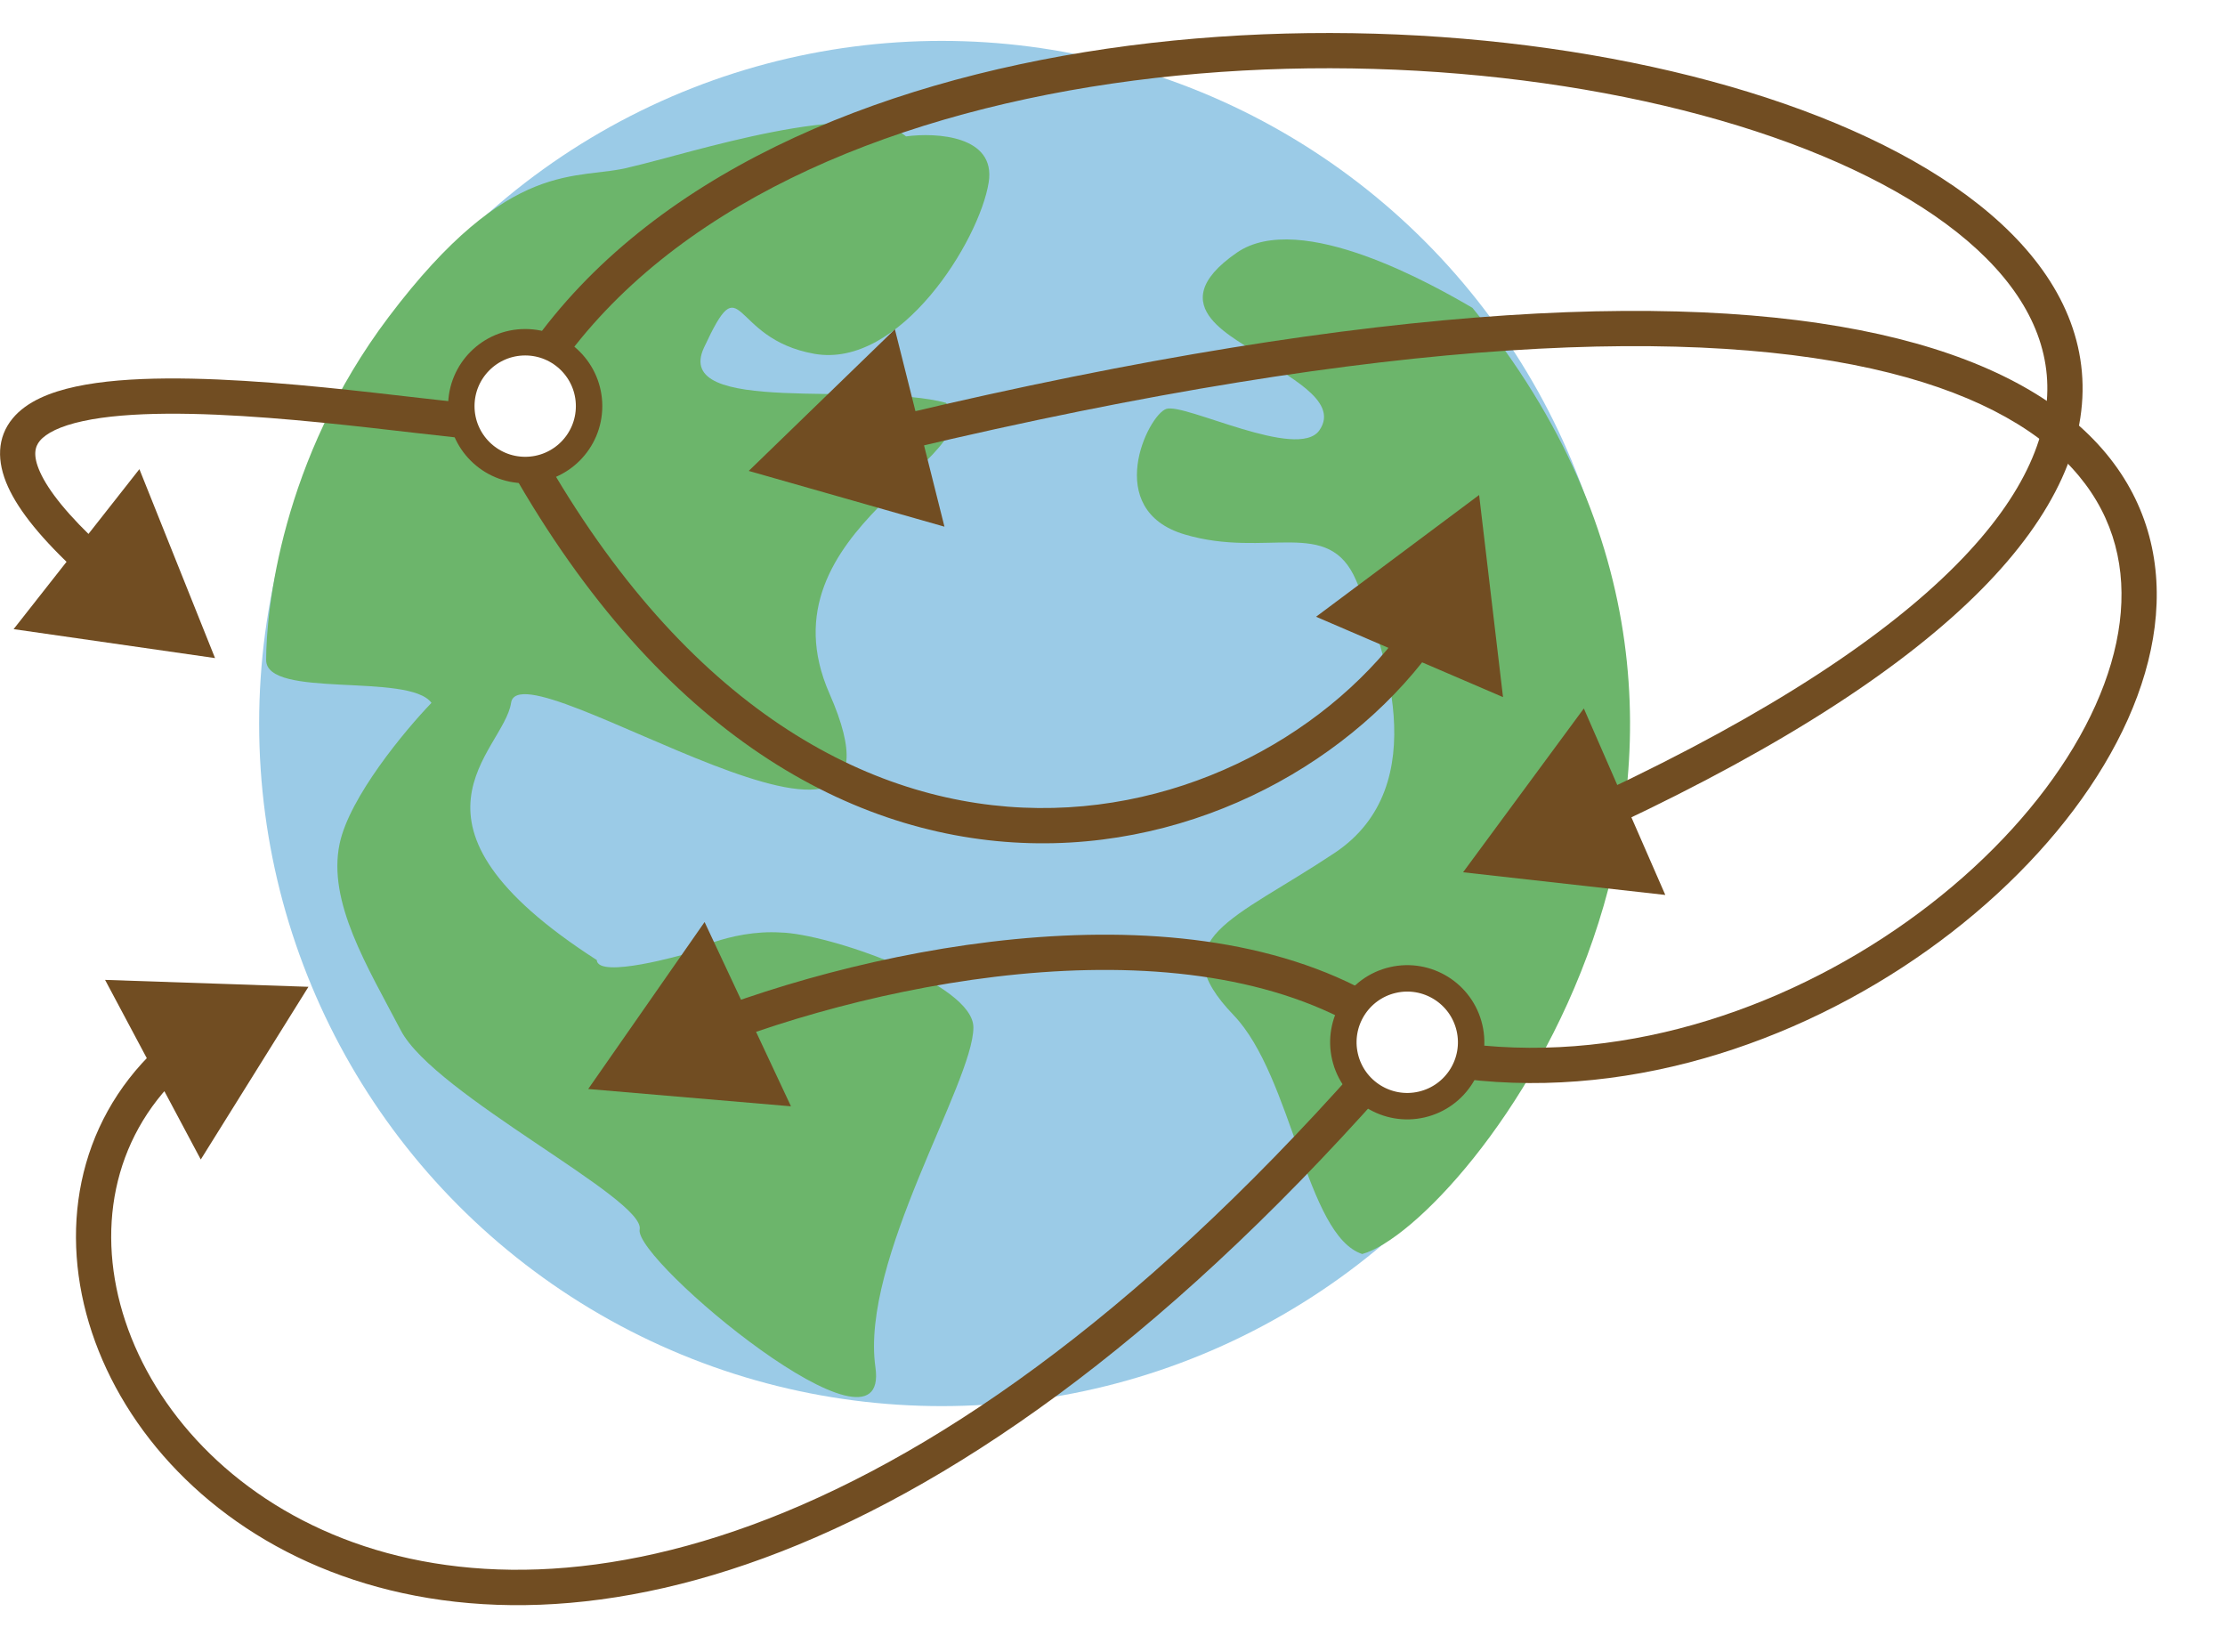 <svg width="505" height="375" viewBox="0 0 505 375" fill="none" xmlns="http://www.w3.org/2000/svg">
<circle cx="213.733" cy="164.194" r="154.916" fill="#9BCBE7"/>
<path d="M224.403 41.375C226.071 30.813 212.59 30.025 205.641 30.952C195.078 22.057 156.302 34.889 143.099 37.901C131.054 41.144 115.998 35.121 88.202 71.951C63.75 104.35 60.406 138.662 60.406 149.78C60.406 158.675 92.835 152.56 97.931 159.509C91.908 165.763 79.307 180.912 77.084 191.474C74.304 204.677 83.338 219.27 90.982 233.863C98.626 248.456 146.574 272.083 145.184 279.032C143.794 285.981 202.166 334.624 198.692 310.303C195.217 285.981 220.928 245.677 220.928 233.168C220.928 223.162 187.805 211.858 177.149 211.626C165.568 210.931 155.607 216.491 155.607 216.491C155.607 216.491 135.687 222.282 135.455 217.88C86.812 186.61 114.33 170.627 115.998 159.509C118.083 145.611 212.177 211.756 188.268 157.424C171.76 119.91 226.256 103.453 214.674 91.408C196.607 86.544 152.55 94.466 159.777 78.9C168.811 59.443 165.336 76.815 184.793 80.29C204.251 83.764 222.318 54.578 224.403 41.375Z" fill="#6CB56B"/>
<path d="M280.69 57.358C295.144 47.351 325.859 65.002 334.197 69.866C417.586 172.017 332.113 278.337 309.181 284.591C296.441 280.422 293.337 244.287 279.995 230.389C263.317 213.016 279.995 208.847 302.927 193.559C325.859 178.271 314.045 146.306 307.791 131.713C301.537 117.12 287.639 126.848 268.877 121.289C250.114 115.73 260.538 94.188 264.707 92.798C268.877 91.408 294.588 104.611 299.452 97.662C304.317 90.713 291.114 85.154 286.249 80.985C281.385 76.815 262.623 69.866 280.69 57.358Z" fill="#6CB56B"/>
<g filter="url(#filter0_d_308_47)">
<path d="M48.807 142.349L31.638 99.471L3.089 135.779L48.807 142.349ZM114.401 84.968C112.963 85.101 109.497 84.862 104.09 84.295C98.84 83.744 92.319 82.952 84.968 82.13C70.389 80.499 52.851 78.78 37.75 78.893C30.207 78.949 23.102 79.461 17.199 80.733C11.455 81.97 6.085 84.08 2.884 87.941C-0.69 92.251 -0.8 97.704 1.83 103.497C4.369 109.089 9.632 115.53 17.791 123.034L23.206 117.146C15.302 109.876 10.985 104.309 9.115 100.19C7.336 96.273 7.99 94.316 9.042 93.047C10.466 91.33 13.585 89.695 18.884 88.553C24.022 87.446 30.512 86.947 37.809 86.892C52.386 86.784 69.502 88.45 84.078 90.08C91.305 90.889 97.986 91.698 103.255 92.251C108.366 92.787 112.734 93.156 115.137 92.934L114.401 84.968Z" fill="#714D22"/>
</g>
<g filter="url(#filter1_d_308_47)">
<path d="M133.505 240.141L179.525 244.07L159.918 202.251L133.505 240.141ZM324.71 228.071C304.349 210.291 275.608 204.559 246.706 205.16C217.72 205.762 187.93 212.738 164.742 221.096L167.455 228.622C190.028 220.486 218.948 213.738 246.872 213.158C274.878 212.576 301.247 218.204 319.448 234.097L324.71 228.071Z" fill="#714D22"/>
</g>
<g filter="url(#filter2_d_308_47)">
<path d="M332.068 190.956L377.968 196.105L359.478 153.78L332.068 190.956ZM118.359 90.714C138.112 50.476 182.001 26.356 233.042 15.434C283.986 4.533 341.181 6.998 386.149 19.118C408.636 25.179 427.842 33.595 441.641 43.773C455.459 53.966 463.442 65.594 464.545 78.09C465.646 90.549 460.006 105.034 443.994 121.189C427.98 137.347 401.951 154.781 363.33 172.935L366.733 180.175C405.773 161.824 432.735 143.914 449.676 126.821C466.619 109.726 473.898 93.054 472.514 77.386C471.134 61.752 461.229 48.281 446.389 37.335C431.53 26.374 411.308 17.614 388.231 11.394C342.069 -1.048 283.586 -3.562 231.368 7.611C179.247 18.764 132.49 43.773 111.178 87.189L118.359 90.714Z" fill="#714D22"/>
</g>
<g filter="url(#filter3_d_308_47)">
<path d="M335.711 105.337L341.135 151.205L298.7 132.968L335.711 105.337ZM118.317 87.104C150.545 148.989 191.64 173.106 228.688 176.066C265.97 179.046 300.001 160.705 318.28 136.037L324.707 140.8C304.892 167.541 268.259 187.254 228.051 184.041C187.609 180.81 144.389 154.489 111.221 90.799L118.317 87.104Z" fill="#714D22"/>
</g>
<circle cx="119.202" cy="92.169" r="14.5" fill="white" stroke="#714D22" stroke-width="6"/>
<g filter="url(#filter4_d_308_47)">
<path d="M169.938 99.872L214.359 112.525L203.107 67.729L169.938 99.872ZM321.258 236.012C360.501 244.466 400.675 232.814 431.763 212.55C462.723 192.37 485.541 163.053 489.045 135.248C490.818 121.183 487.623 107.509 478.031 95.943C468.509 84.46 452.987 75.417 430.748 69.844C386.363 58.722 313.893 61.087 203.931 87.209L205.78 94.993C315.375 68.957 386.316 66.957 428.803 77.604C449.999 82.915 463.779 91.289 471.873 101.05C479.899 110.728 482.636 122.125 481.108 134.248C478.011 158.821 457.296 186.357 427.395 205.848C397.622 225.254 359.608 236.09 322.943 228.191L321.258 236.012Z" fill="#714D22"/>
</g>
<g filter="url(#filter5_d_308_47)">
<path d="M70.009 216.949L23.848 215.379L45.569 256.141L70.009 216.949ZM317.8 224.128C214.568 345.695 128.665 361.951 77.835 342.153C52.281 332.2 35.175 313.073 28.451 292.856C21.74 272.675 25.359 251.561 40.992 236.783L35.496 230.969C17.246 248.222 13.333 272.748 20.86 295.381C28.375 317.977 47.28 338.837 74.931 349.607C130.51 371.255 219.792 351.901 323.897 229.306L317.8 224.128Z" fill="#714D22"/>
</g>
<circle cx="319.398" cy="236.538" r="14.5" transform="rotate(166.909 319.398 236.538)" fill="white" stroke="#714D22" stroke-width="6"/>
<defs>
<filter id="filter0_d_308_47" x="0.01" y="78.888" width="115.127" height="70.462" filterUnits="userSpaceOnUse" color-interpolation-filters="sRGB">
<feFlood flood-opacity="0" result="BackgroundImageFix"/>
<feColorMatrix in="SourceAlpha" type="matrix" values="0 0 0 0 0 0 0 0 0 0 0 0 0 0 0 0 0 0 127 0" result="hardAlpha"/>
<feOffset dy="7"/>
<feComposite in2="hardAlpha" operator="out"/>
<feColorMatrix type="matrix" values="0 0 0 0 1 0 0 0 0 1 0 0 0 0 1 0 0 0 1 0"/>
<feBlend mode="normal" in2="BackgroundImageFix" result="effect1_dropShadow_308_47"/>
<feBlend mode="normal" in="SourceGraphic" in2="effect1_dropShadow_308_47" result="shape"/>
</filter>
<filter id="filter1_d_308_47" x="133.505" y="202.251" width="191.205" height="48.82" filterUnits="userSpaceOnUse" color-interpolation-filters="sRGB">
<feFlood flood-opacity="0" result="BackgroundImageFix"/>
<feColorMatrix in="SourceAlpha" type="matrix" values="0 0 0 0 0 0 0 0 0 0 0 0 0 0 0 0 0 0 127 0" result="hardAlpha"/>
<feOffset dy="7"/>
<feComposite in2="hardAlpha" operator="out"/>
<feColorMatrix type="matrix" values="0 0 0 0 1 0 0 0 0 1 0 0 0 0 1 0 0 0 1 0"/>
<feBlend mode="normal" in2="BackgroundImageFix" result="effect1_dropShadow_308_47"/>
<feBlend mode="normal" in="SourceGraphic" in2="effect1_dropShadow_308_47" result="shape"/>
</filter>
<filter id="filter2_d_308_47" x="111.178" y="0.49" width="361.502" height="202.615" filterUnits="userSpaceOnUse" color-interpolation-filters="sRGB">
<feFlood flood-opacity="0" result="BackgroundImageFix"/>
<feColorMatrix in="SourceAlpha" type="matrix" values="0 0 0 0 0 0 0 0 0 0 0 0 0 0 0 0 0 0 127 0" result="hardAlpha"/>
<feOffset dy="7"/>
<feComposite in2="hardAlpha" operator="out"/>
<feColorMatrix type="matrix" values="0 0 0 0 1 0 0 0 0 1 0 0 0 0 1 0 0 0 1 0"/>
<feBlend mode="normal" in2="BackgroundImageFix" result="effect1_dropShadow_308_47"/>
<feBlend mode="normal" in="SourceGraphic" in2="effect1_dropShadow_308_47" result="shape"/>
</filter>
<filter id="filter3_d_308_47" x="111.221" y="87.104" width="229.913" height="104.281" filterUnits="userSpaceOnUse" color-interpolation-filters="sRGB">
<feFlood flood-opacity="0" result="BackgroundImageFix"/>
<feColorMatrix in="SourceAlpha" type="matrix" values="0 0 0 0 0 0 0 0 0 0 0 0 0 0 0 0 0 0 127 0" result="hardAlpha"/>
<feOffset dy="7"/>
<feComposite in2="hardAlpha" operator="out"/>
<feColorMatrix type="matrix" values="0 0 0 0 1 0 0 0 0 1 0 0 0 0 1 0 0 0 1 0"/>
<feBlend mode="normal" in2="BackgroundImageFix" result="effect1_dropShadow_308_47"/>
<feBlend mode="normal" in="SourceGraphic" in2="effect1_dropShadow_308_47" result="shape"/>
</filter>
<filter id="filter4_d_308_47" x="169.938" y="63.555" width="319.573" height="182.241" filterUnits="userSpaceOnUse" color-interpolation-filters="sRGB">
<feFlood flood-opacity="0" result="BackgroundImageFix"/>
<feColorMatrix in="SourceAlpha" type="matrix" values="0 0 0 0 0 0 0 0 0 0 0 0 0 0 0 0 0 0 127 0" result="hardAlpha"/>
<feOffset dy="7"/>
<feComposite in2="hardAlpha" operator="out"/>
<feColorMatrix type="matrix" values="0 0 0 0 1 0 0 0 0 1 0 0 0 0 1 0 0 0 1 0"/>
<feBlend mode="normal" in2="BackgroundImageFix" result="effect1_dropShadow_308_47"/>
<feBlend mode="normal" in="SourceGraphic" in2="effect1_dropShadow_308_47" result="shape"/>
</filter>
<filter id="filter5_d_308_47" x="17.243" y="215.379" width="306.655" height="148.904" filterUnits="userSpaceOnUse" color-interpolation-filters="sRGB">
<feFlood flood-opacity="0" result="BackgroundImageFix"/>
<feColorMatrix in="SourceAlpha" type="matrix" values="0 0 0 0 0 0 0 0 0 0 0 0 0 0 0 0 0 0 127 0" result="hardAlpha"/>
<feOffset dy="7"/>
<feComposite in2="hardAlpha" operator="out"/>
<feColorMatrix type="matrix" values="0 0 0 0 1 0 0 0 0 1 0 0 0 0 1 0 0 0 1 0"/>
<feBlend mode="normal" in2="BackgroundImageFix" result="effect1_dropShadow_308_47"/>
<feBlend mode="normal" in="SourceGraphic" in2="effect1_dropShadow_308_47" result="shape"/>
</filter>
</defs>
</svg>
